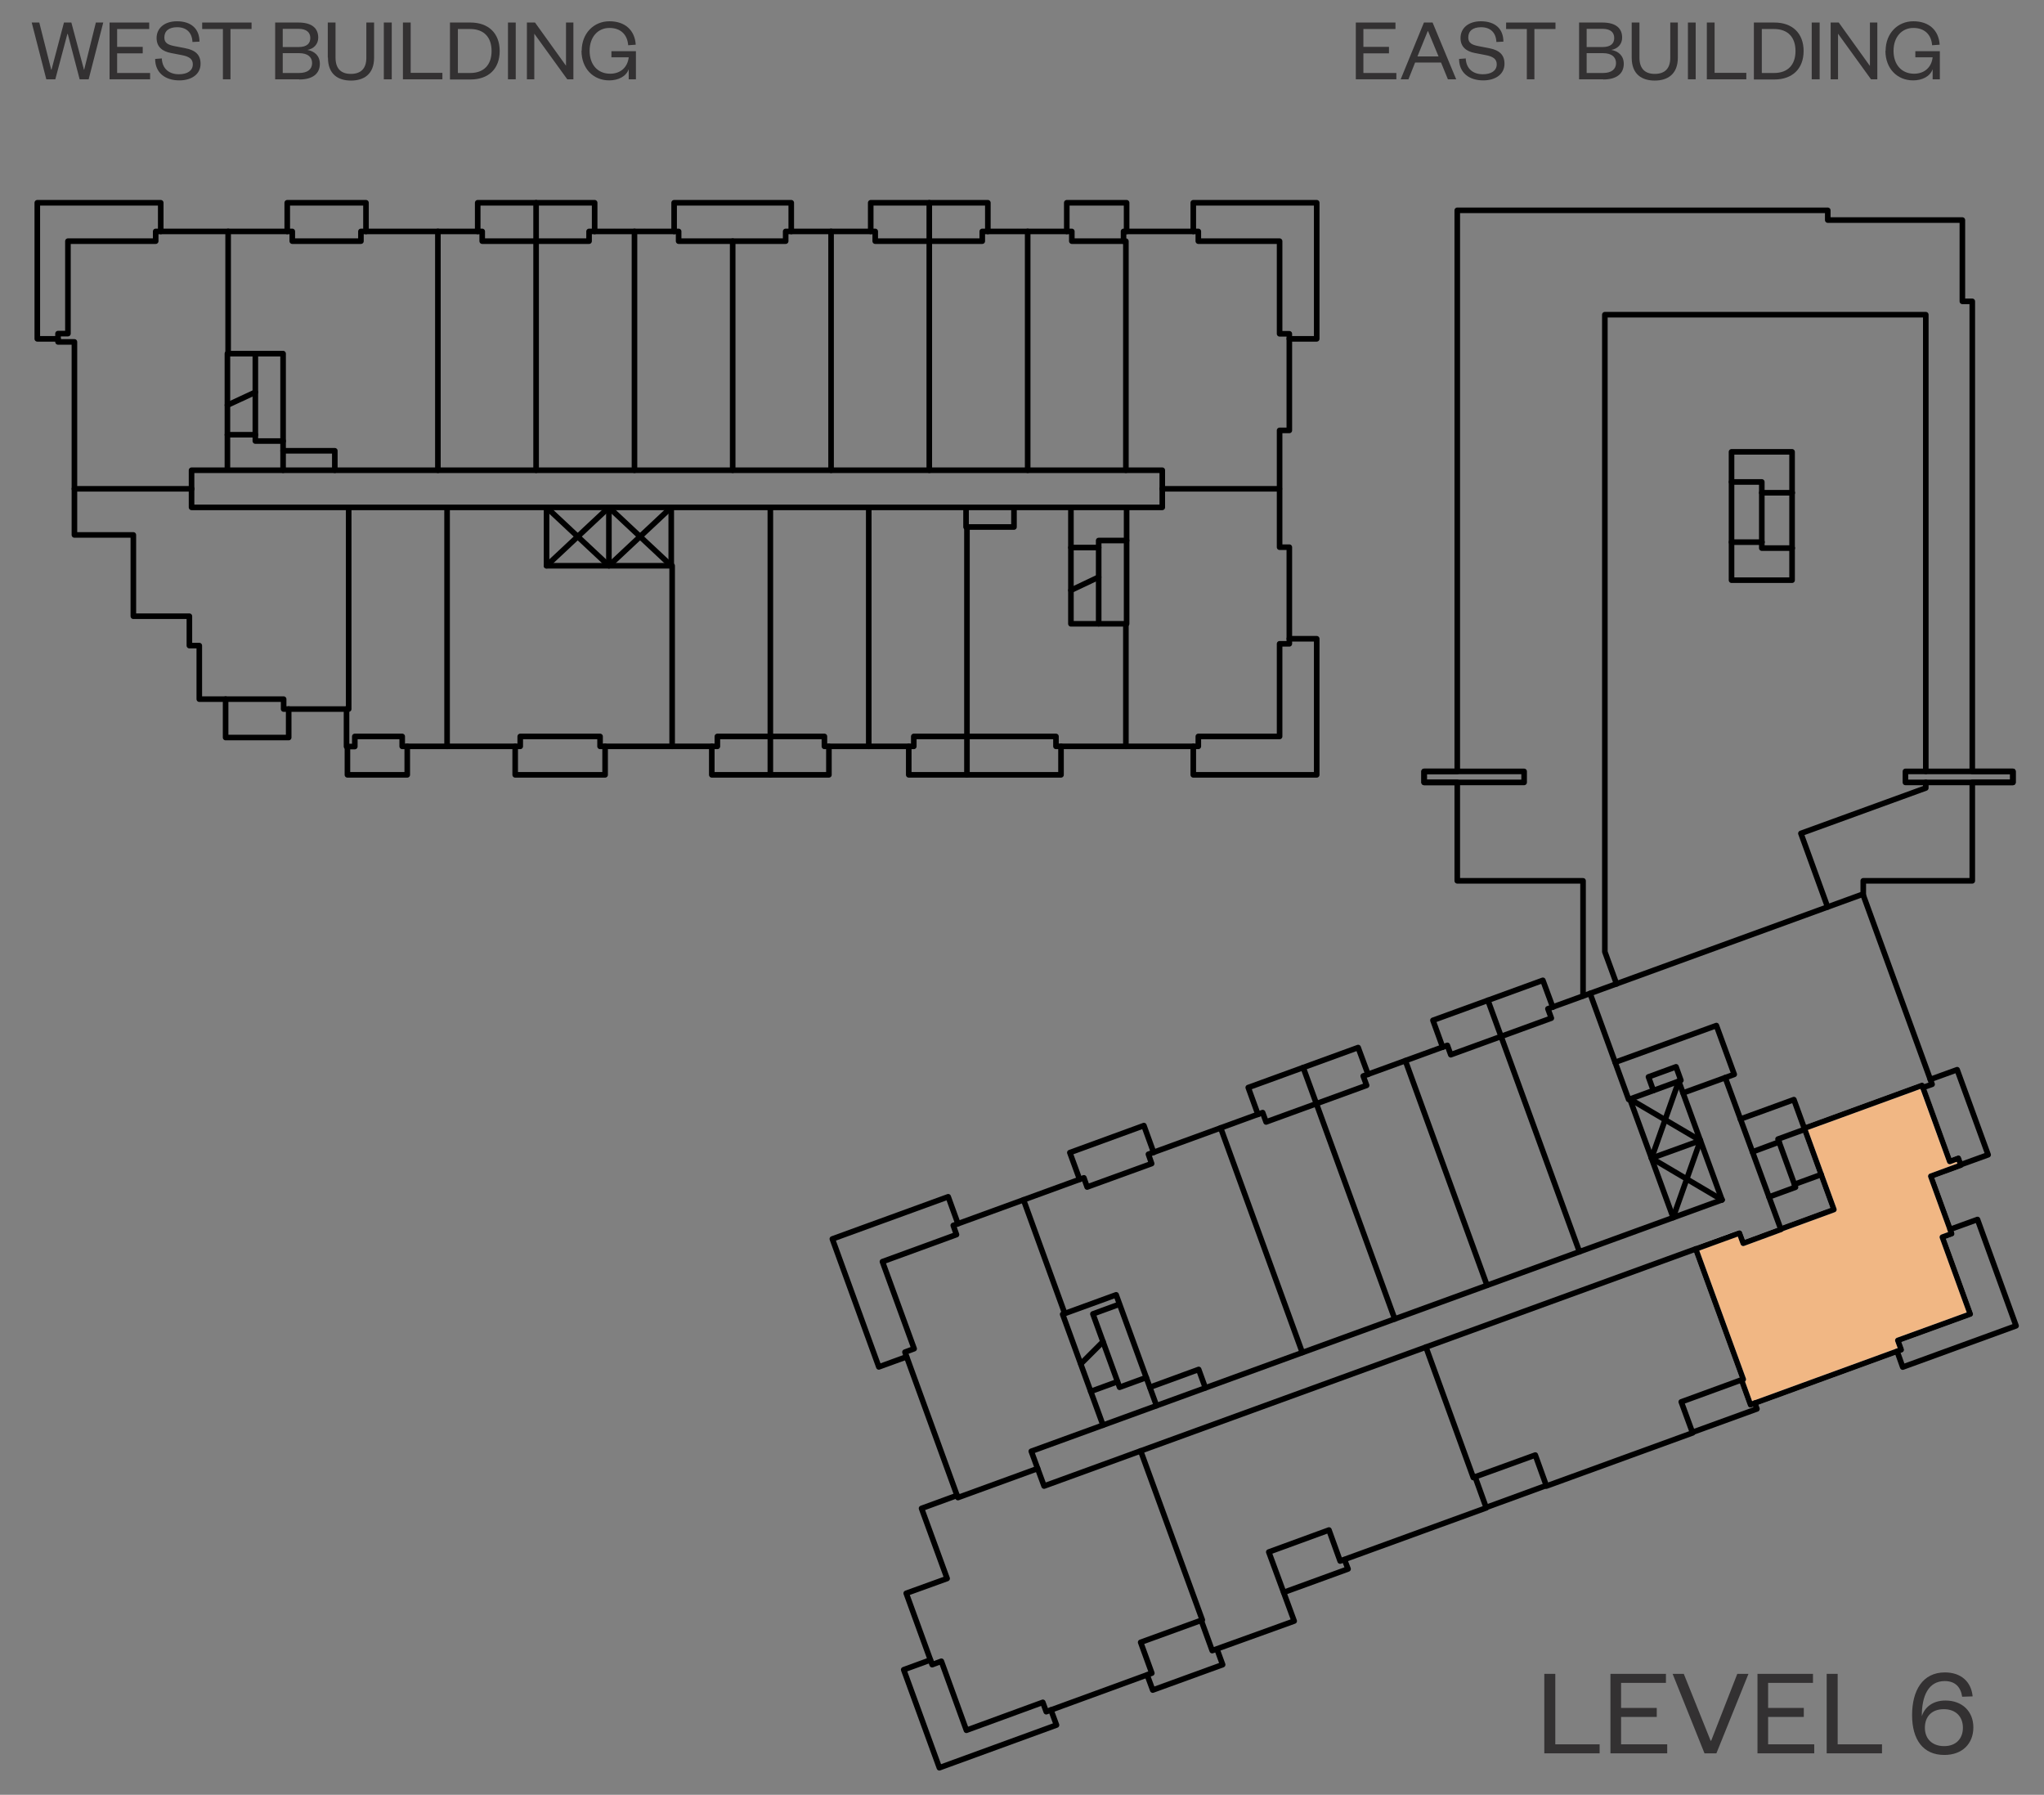 <?xml version="1.0" encoding="UTF-8"?><svg id="Layer_1" xmlns="http://www.w3.org/2000/svg" xmlns:xlink="http://www.w3.org/1999/xlink" viewBox="0 0 113.43 99.58"><rect x="0" y="0" width="113.43" height="99.58" fill="#808080" stroke="none"/><defs><style>.cls-1{clip-path:url(#clippath-2);}.cls-2{stroke:#ebebec;}.cls-2,.cls-3{stroke-width:.31px;}.cls-2,.cls-3,.cls-4,.cls-5{fill:none;}.cls-2,.cls-3,.cls-5{stroke-linecap:round;stroke-linejoin:round;}.cls-6{clip-path:url(#clippath-1);}.cls-3,.cls-5{stroke:#000;}.cls-7{fill:#f1b784;fill-rule:evenodd;}.cls-8{clip-path:url(#clippath);}.cls-9{clip-path:url(#clippath-3);}.cls-10{clip-path:url(#clippath-5);}.cls-11{fill:#333132;}.cls-5{stroke-width:.47px;}</style><clipPath id="clippath"><rect class="cls-4" x="-1096.3" y="-676.72" width="1224" height="792"/></clipPath><clipPath id="clippath-1"><rect class="cls-4" x="-1096.3" y="-676.72" width="1224" height="792"/></clipPath><clipPath id="clippath-2"><rect class="cls-4" x="-1050.7" y="-559.86" width="637.56" height="525.36"/></clipPath><clipPath id="clippath-3"><rect class="cls-4" x="-388.06" y="-536.1" width="423.72" height="477.84"/></clipPath><clipPath id="clippath-5"><rect class="cls-4" x="-21.7" y="3.68" width="149.4" height="104.4"/></clipPath></defs><g class="cls-8"><g class="cls-6"><g><path class="cls-11" d="M86.31,92.87v3.91h2.46v.5h-3.07v-4.41h.61Z"/><path class="cls-11" d="M92.52,97.28h-3.15v-4.41h3.08v.5h-2.49v1.39h1.98v.5h-1.98v1.52h2.56v.5Z"/><path class="cls-11" d="M94.59,97.28l-1.77-4.41h.62l1.49,3.71h.03l1.45-3.71h.62l-1.78,4.41h-.66Z"/><path class="cls-11" d="M100.68,97.28h-3.15v-4.41h3.08v.5h-2.49v1.39h1.98v.5h-1.98v1.52h2.56v.5Z"/><path class="cls-11" d="M101.98,92.87v3.91h2.46v.5h-3.07v-4.41h.61Z"/><path class="cls-11" d="M106.64,95.25c.15-.51,.6-.9,1.32-.9,.95,0,1.55,.62,1.55,1.49,0,.91-.62,1.53-1.61,1.53-1.18,0-1.79-.85-1.79-2.21s.58-2.37,1.82-2.37c.88,0,1.46,.5,1.54,1.33l-.58,.02c-.08-.52-.37-.87-.97-.87-.9,0-1.28,.82-1.27,1.97Zm1.25,1.63c.65,0,1.04-.41,1.04-1.02s-.39-1.03-1.06-1.03-1.05,.41-1.05,1.03,.41,1.02,1.07,1.02Z"/></g></g><g class="cls-1"><rect class="cls-5" x="-1070.26" y="-677.11" width="1356.6" height="877.8"/></g><g class="cls-9"><rect class="cls-5" x="-1178.83" y="-677.11" width="1356.6" height="877.8"/></g><polygon class="cls-7" points="107.79 68.64 108.31 68.45 107.15 65.26 108.82 64.65 108.68 64.26 108.2 64.44 106.71 60.34 106.66 60.22 100.13 62.6 101.77 67.11 98.82 68.19 98.82 68.21 96.74 68.98 96.53 68.4 94.1 69.29 96.74 76.53 96.64 76.56 97.14 77.94 105.52 74.89 105.32 74.37 109.34 72.91 107.79 68.64"/><polygon class="cls-2" points="107.79 68.64 108.31 68.45 107.15 65.26 108.82 64.65 108.68 64.26 108.2 64.44 106.7 60.34 106.66 60.22 100.13 62.6 101.77 67.11 98.82 68.19 98.82 68.21 96.74 68.98 96.53 68.4 94.1 69.29 96.74 76.53 96.64 76.56 97.14 77.94 105.51 74.89 105.32 74.37 109.34 72.91 107.79 68.64"/><line class="cls-3" x1="33.79" y1="31.39" x2="33.79" y2="28.15"/><polyline class="cls-3" points="37.25 31.39 33.79 28.15 30.33 31.39"/><polyline class="cls-3" points="37.25 28.15 33.79 31.39 30.33 28.15"/><line class="cls-3" x1="91.65" y1="64.26" x2="94.36" y2="63.28"/><polyline class="cls-3" points="92.85 67.55 94.36 63.28 90.45 60.98"/><polyline class="cls-3" points="95.56 66.57 91.65 64.26 93.16 59.99"/><polyline class="cls-3" points="89.71 54.59 89.06 52.81 89.06 17.46 106.87 17.46 106.87 42.8"/><polyline class="cls-3" points="106.87 43.41 106.87 43.72 99.94 46.24 101.42 50.32"/><polyline class="cls-3" points="3.22 18.8 2.07 18.8 2.07 11.25 8.92 11.25 8.92 12.84"/><polyline class="cls-3" points="15.94 12.84 15.94 11.25 20.31 11.25 20.31 12.84"/><polyline class="cls-3" points="26.51 12.84 26.51 11.25 33 11.25 33 12.84"/><line class="cls-3" x1="29.75" y1="11.25" x2="29.75" y2="13.38"/><polyline class="cls-3" points="37.41 12.84 37.41 11.25 43.91 11.25 43.91 12.84"/><polyline class="cls-3" points="48.32 12.84 48.32 11.25 54.82 11.25 54.82 12.84"/><line class="cls-3" x1="51.57" y1="13.38" x2="51.57" y2="11.25"/><polyline class="cls-3" points="59.2 12.84 59.2 11.25 62.52 11.25 62.52 12.84"/><polyline class="cls-3" points="66.22 12.84 66.22 11.25 73.07 11.25 73.07 18.8 71.55 18.8"/><polyline class="cls-3" points="71.55 35.44 73.07 35.44 73.07 42.99 66.22 42.99 66.22 41.41"/><polyline class="cls-3" points="58.88 41.41 58.88 42.99 50.43 42.99 50.43 41.41"/><line class="cls-3" x1="53.66" y1="40.86" x2="53.66" y2="42.99"/><polyline class="cls-3" points="46 41.41 46 42.99 39.5 42.99 39.5 41.41"/><line class="cls-3" x1="42.75" y1="40.86" x2="42.75" y2="42.99"/><polyline class="cls-3" points="33.58 41.41 33.58 42.99 28.59 42.99 28.59 41.41"/><polyline class="cls-3" points="22.6 41.41 22.6 42.99 19.28 42.99 19.28 41.42"/><polyline class="cls-3" points="16.02 39.34 16.02 40.92 12.52 40.92 12.52 38.79"/><polyline class="cls-3" points="15.71 24.47 14.17 24.47 14.17 19.62"/><line class="cls-3" x1="14.17" y1="24.12" x2="12.62" y2="24.12"/><line class="cls-3" x1="12.62" y1="22.48" x2="14.17" y2="21.76"/><polyline class="cls-3" points="62.52 29.99 60.97 29.99 60.97 34.61"/><line class="cls-3" x1="59.43" y1="32.75" x2="60.97" y2="32.02"/><line class="cls-3" x1="59.43" y1="30.38" x2="60.97" y2="30.38"/><polyline class="cls-3" points="87.85 55.26 87.85 48.87 80.87 48.87 80.87 43.41 79.03 43.41 79.03 42.8 80.87 42.8 80.87 34.98 80.87 29.04 80.87 23.71 80.87 20.87 80.87 11.67 101.43 11.67 101.43 12.21 108.9 12.21 108.9 16.72 109.45 16.72 109.45 24.55 109.45 28.13 109.45 32.14 109.45 34.98 109.45 42.8 111.7 42.8 111.7 43.41 109.45 43.41 109.45 48.87 103.4 48.87 103.4 49.66"/><polyline class="cls-3" points="58.32 94.87 58.63 95.71 52.13 98.08 50.15 92.64 51.63 92.1"/><polyline class="cls-3" points="50.31 75.28 48.77 75.84 46.19 68.74 52.62 66.4 53.16 67.89"/><polyline class="cls-3" points="59.91 65.43 59.37 63.95 63.48 62.45 64.02 63.94"/><polyline class="cls-3" points="69.81 61.83 69.27 60.34 75.37 58.12 75.92 59.61"/><line class="cls-3" x1="72.32" y1="59.23" x2="73.05" y2="61.23"/><polyline class="cls-3" points="80.06 58.1 79.52 56.61 85.62 54.39 86.17 55.88"/><line class="cls-3" x1="82.57" y1="55.5" x2="83.3" y2="57.5"/><polyline class="cls-3" points="107.12 59.89 108.61 59.35 110.33 64.07 108.81 64.62"/><polyline class="cls-3" points="67.54 91.51 67.85 92.36 63.97 93.77 63.66 92.93"/><line class="cls-3" x1="98.73" y1="63.36" x2="97.25" y2="63.91"/><polyline class="cls-3" points="100.15 62.66 98.67 63.2 99.64 65.87 98.17 66.41"/><line class="cls-3" x1="99.58" y1="65.71" x2="101.06" y2="65.17"/><polyline class="cls-3" points="61.99 72.41 60.65 72.9 62.13 76.97 63.61 76.43"/><line class="cls-3" x1="60.53" y1="77.2" x2="62.01" y2="76.66"/><line class="cls-3" x1="61.21" y1="74.44" x2="59.98" y2="75.67"/><polyline class="cls-3" points="99.46 30.41 97.77 30.41 97.77 26.74 96.09 26.74"/><line class="cls-3" x1="99.46" y1="27.34" x2="97.77" y2="27.34"/><line class="cls-3" x1="96.09" y1="30.08" x2="97.78" y2="30.08"/><rect class="cls-3" x="105.74" y="42.8" width="5.97" height=".61"/><rect class="cls-3" x="79.03" y="42.8" width="5.55" height=".61"/><polyline class="cls-3" points="108.22 68.21 109.74 67.66 111.88 73.56 105.59 75.85 105.28 74.98"/><polyline class="cls-3" points="93.92 79.47 97.5 78.17 97.38 77.85"/><line class="cls-3" x1="82.47" y1="83.64" x2="85.81" y2="82.42"/><polyline class="cls-3" points="74.61 86.53 74.81 87.05 71.24 88.35"/><polygon class="cls-3" points="3.22 18.97 3.22 18.51 3.77 18.51 3.77 13.38 8.64 13.38 8.64 12.84 16.22 12.84 16.22 13.38 20.03 13.38 20.03 12.84 26.76 12.84 26.76 13.38 32.69 13.38 32.69 12.84 37.66 12.84 37.66 13.38 43.6 13.38 43.6 12.84 48.57 12.84 48.57 13.38 54.51 13.38 54.51 12.84 59.48 12.84 59.48 13.38 62.35 13.38 62.35 12.84 66.5 12.84 66.5 13.38 71.01 13.38 71.01 18.52 71.55 18.52 71.55 23.88 71.01 23.88 71.01 30.36 71.55 30.36 71.55 35.72 71.01 35.72 71.01 40.86 66.5 40.86 66.5 41.41 58.6 41.41 58.6 40.86 50.71 40.86 50.71 41.41 45.75 41.41 45.75 40.86 39.81 40.86 39.81 41.41 33.3 41.41 33.3 40.86 28.87 40.86 28.87 41.41 22.32 41.41 22.32 40.86 19.69 40.86 19.69 41.42 19.23 41.42 19.23 39.34 15.74 39.34 15.74 38.79 11.06 38.79 11.06 35.82 10.51 35.82 10.51 34.19 7.4 34.19 7.4 29.68 4.13 29.68 4.13 18.97 3.22 18.97"/><rect class="cls-3" x="10.63" y="26.09" width="53.87" height="2.06"/><line class="cls-3" x1="10.64" y1="27.12" x2="4.13" y2="27.12"/><polyline class="cls-3" points="19.35 28.15 19.35 39.34 19.22 39.34"/><line class="cls-3" x1="24.81" y1="28.15" x2="24.81" y2="41.41"/><polyline class="cls-3" points="30.33 28.15 30.33 31.39 37.25 31.39 37.25 28.15"/><polyline class="cls-3" points="37.3 41.41 37.3 31.39 37.25 31.39"/><line class="cls-3" x1="42.75" y1="40.86" x2="42.75" y2="28.15"/><line class="cls-3" x1="48.21" y1="41.41" x2="48.21" y2="28.15"/><line class="cls-3" x1="53.66" y1="40.86" x2="53.66" y2="29.24"/><polyline class="cls-3" points="53.61 28.23 53.61 29.24 56.27 29.24 56.27 28.15"/><polyline class="cls-3" points="59.43 28.15 59.43 34.61 62.52 34.61 62.52 28.15"/><line class="cls-3" x1="62.48" y1="41.41" x2="62.48" y2="34.61"/><line class="cls-3" x1="71" y1="27.12" x2="64.5" y2="27.12"/><polyline class="cls-3" points="62.48 26.09 62.48 13.38 62.35 13.38"/><line class="cls-3" x1="57.03" y1="26.09" x2="57.03" y2="12.84"/><line class="cls-3" x1="51.57" y1="26.09" x2="51.57" y2="13.38"/><line class="cls-3" x1="46.12" y1="26.09" x2="46.12" y2="12.84"/><line class="cls-3" x1="40.66" y1="26.09" x2="40.66" y2="13.38"/><line class="cls-3" x1="35.21" y1="26.09" x2="35.21" y2="12.84"/><line class="cls-3" x1="29.75" y1="26.09" x2="29.75" y2="13.38"/><line class="cls-3" x1="24.3" y1="26.09" x2="24.3" y2="12.84"/><polyline class="cls-3" points="12.62 25.98 12.62 19.62 15.71 19.62 15.71 26.09"/><polyline class="cls-3" points="18.58 26.09 18.58 25.01 15.71 25.01"/><line class="cls-3" x1="12.66" y1="19.62" x2="12.66" y2="12.84"/><polygon class="cls-3" points="103.38 49.61 107.22 60.16 106.71 60.34 108.2 64.44 108.68 64.26 108.82 64.65 107.15 65.26 108.31 68.45 107.79 68.64 109.34 72.91 105.32 74.37 105.51 74.89 97.14 77.94 96.64 76.56 93.3 77.78 93.93 79.5 85.82 82.45 85.2 80.73 81.86 81.94 82.48 83.66 74.37 86.61 73.75 84.89 70.41 86.11 71.82 89.94 67.27 91.58 66.66 89.9 63.3 91.12 63.92 92.83 58.06 94.97 57.87 94.45 53.63 96 52.24 92.17 51.73 92.36 50.29 88.4 52.56 87.58 51.14 83.69 53.11 82.97 50.22 75.02 50.73 74.83 48.97 70 53.08 68.5 52.9 67.99 60.15 65.35 60.33 65.86 63.91 64.56 63.73 64.04 70.07 61.73 70.26 62.25 75.84 60.22 75.65 59.7 80.32 58 80.51 58.52 86.09 56.49 85.9 55.97 103.38 49.61"/><polyline class="cls-3" points="95.56 66.57 93.16 59.99 90.45 60.98 92.85 67.55"/><polyline class="cls-3" points="95.74 59.79 98.83 68.21 96.74 68.98 96.53 68.41 57.94 82.45 57.23 80.52 95.56 66.57"/><rect class="cls-3" x="96.09" y="25.07" width="3.36" height="7.12"/><polyline class="cls-3" points="96.58 62.09 99.55 61.01 101.77 67.11 98.82 68.19"/><polyline class="cls-3" points="61.21 79.07 58.97 72.92 61.94 71.84 64.18 77.99"/><polyline class="cls-3" points="66.89 77 66.52 75.98 63.81 76.97"/><polyline class="cls-3" points="106.71 60.34 106.66 60.22 100.13 62.6"/><polyline class="cls-3" points="53.11 82.97 53.16 83.09 57.58 81.48"/><line class="cls-3" x1="56.8" y1="66.57" x2="59.09" y2="72.88"/><line class="cls-3" x1="67.74" y1="62.58" x2="72.27" y2="75.04"/><line class="cls-3" x1="73.05" y1="61.23" x2="77.4" y2="73.18"/><line class="cls-3" x1="77.99" y1="58.85" x2="82.52" y2="71.31"/><line class="cls-3" x1="83.3" y1="57.5" x2="87.65" y2="69.45"/><polyline class="cls-3" points="88.24 55.12 90.38 61 90.45 60.97"/><polyline class="cls-3" points="93.4 60.64 96.24 59.61 95.25 56.9 89.63 58.94"/><polyline class="cls-3" points="93.16 59.99 93.28 59.94 93.01 59.19 91.48 59.75 91.75 60.5"/><polyline class="cls-3" points="96.64 76.56 96.74 76.53 94.1 69.29"/><polyline class="cls-3" points="66.66 89.9 66.72 89.88 63.3 80.5"/><polyline class="cls-3" points="81.86 81.94 81.76 81.98 79.13 74.74"/><g class="cls-10"><rect class="cls-3" x="-391.24" y="-428.72" width="900.29" height="582.54"/></g><g><path class="cls-11" d="M4.65,3.87h.02l.65-2.62h.41l-.81,3.15h-.5l-.66-2.52h-.02l-.67,2.52h-.5L1.76,1.25h.42l.66,2.61h.02l.69-2.61h.41l.7,2.62Z"/><path class="cls-11" d="M8.33,4.4h-2.25V1.25h2.2v.36h-1.78v.99h1.42v.36h-1.42v1.09h1.83v.36Z"/><path class="cls-11" d="M8.98,3.25c.03,.58,.42,.87,.95,.87,.47,0,.77-.2,.77-.55,0-.29-.19-.43-.6-.51l-.62-.12c-.47-.09-.79-.34-.79-.83,0-.55,.44-.93,1.13-.93,.79,0,1.25,.42,1.25,1.13l-.39,.02c-.02-.52-.33-.82-.85-.82-.46,0-.71,.21-.71,.57,0,.31,.21,.41,.57,.48l.57,.11c.58,.11,.87,.36,.87,.87,0,.58-.5,.92-1.18,.92-.78,0-1.34-.42-1.34-1.19l.39-.03Z"/><path class="cls-11" d="M12.37,4.4V1.61h-1.15v-.36h2.74v.36h-1.17v2.79h-.43Z"/><path class="cls-11" d="M16.61,4.4h-1.34V1.25h1.29c.78,0,1.1,.34,1.1,.84,0,.37-.26,.62-.6,.68,.39,.07,.69,.32,.69,.77,0,.55-.4,.87-1.14,.87Zm-.92-1.79h.88c.46,0,.65-.2,.65-.5s-.2-.51-.65-.51h-.88v1.01Zm0,.34v1.1h.91c.47,0,.72-.21,.72-.55s-.25-.55-.72-.55h-.91Z"/><path class="cls-11" d="M18.19,3.19V1.25h.43v1.95c0,.6,.3,.9,.85,.9s.86-.29,.86-.89V1.25h.43v1.95c0,.92-.57,1.27-1.28,1.27s-1.28-.34-1.28-1.27Z"/><path class="cls-11" d="M21.74,1.25v3.15h-.44V1.25h.44Z"/><path class="cls-11" d="M22.79,1.25v2.79h1.76v.36h-2.19V1.25h.44Z"/><path class="cls-11" d="M24.97,1.25h1.14c.99,0,1.62,.59,1.62,1.58s-.62,1.58-1.62,1.58h-1.14V1.25Zm1.12,2.8c.77,0,1.19-.46,1.19-1.22s-.42-1.22-1.19-1.22h-.68v2.44h.68Z"/><path class="cls-11" d="M28.62,1.25v3.15h-.43V1.25h.43Z"/><path class="cls-11" d="M31.41,3.66V1.25h.41v3.15h-.34l-1.83-2.53v2.53h-.41V1.25h.45l1.73,2.41Z"/><path class="cls-11" d="M32.28,2.82c0-.97,.67-1.64,1.54-1.64s1.41,.5,1.46,1.3l-.42,.03c-.04-.58-.41-.96-1.04-.96s-1.1,.49-1.1,1.27,.46,1.27,1.14,1.27c.59,0,.97-.37,1.03-.91h-.96v-.34h1.36v1.56h-.4v-.56c-.14,.4-.58,.62-1.08,.62-.89,0-1.54-.66-1.54-1.64Z"/></g><g><path class="cls-11" d="M77.49,4.4h-2.25V1.25h2.2v.36h-1.78v.99h1.42v.36h-1.42v1.09h1.83v.36Z"/><path class="cls-11" d="M79.5,1.25l1.31,3.15h-.46l-.38-.93h-1.44l-.37,.93h-.43l1.29-3.15h.47Zm-.83,1.88h1.16l-.58-1.4h-.02l-.57,1.4Z"/><path class="cls-11" d="M81.34,3.25c.03,.58,.42,.87,.95,.87,.47,0,.77-.2,.77-.55,0-.29-.19-.43-.6-.51l-.62-.12c-.47-.09-.79-.34-.79-.83,0-.55,.44-.93,1.13-.93,.79,0,1.25,.42,1.25,1.13l-.39,.02c-.02-.52-.33-.82-.85-.82-.46,0-.71,.21-.71,.57,0,.31,.21,.41,.57,.48l.57,.11c.58,.11,.87,.36,.87,.87,0,.58-.5,.92-1.18,.92-.78,0-1.34-.42-1.34-1.19l.39-.03Z"/><path class="cls-11" d="M84.73,4.4V1.61h-1.15v-.36h2.74v.36h-1.17v2.79h-.43Z"/><path class="cls-11" d="M88.97,4.4h-1.34V1.25h1.29c.78,0,1.1,.34,1.1,.84,0,.37-.26,.62-.6,.68,.39,.07,.69,.32,.69,.77,0,.55-.4,.87-1.14,.87Zm-.92-1.79h.88c.46,0,.65-.2,.65-.5s-.19-.51-.65-.51h-.88v1.01Zm0,.34v1.1h.91c.47,0,.72-.21,.72-.55s-.25-.55-.72-.55h-.91Z"/><path class="cls-11" d="M90.55,3.19V1.25h.43v1.95c0,.6,.3,.9,.85,.9s.86-.29,.86-.89V1.25h.42v1.95c0,.92-.57,1.27-1.28,1.27s-1.28-.34-1.28-1.27Z"/><path class="cls-11" d="M94.1,1.25v3.15h-.43V1.25h.43Z"/><path class="cls-11" d="M95.15,1.25v2.79h1.76v.36h-2.19V1.25h.43Z"/><path class="cls-11" d="M97.33,1.25h1.14c.99,0,1.62,.59,1.62,1.58s-.63,1.58-1.62,1.58h-1.14V1.25Zm1.12,2.8c.77,0,1.19-.46,1.19-1.22s-.42-1.22-1.19-1.22h-.68v2.44h.68Z"/><path class="cls-11" d="M100.98,1.25v3.15h-.44V1.25h.44Z"/><path class="cls-11" d="M103.77,3.66V1.25h.41v3.15h-.35l-1.83-2.53v2.53h-.41V1.25h.45l1.73,2.41Z"/><path class="cls-11" d="M104.64,2.82c0-.97,.67-1.64,1.54-1.64s1.41,.5,1.46,1.3l-.42,.03c-.04-.58-.41-.96-1.04-.96s-1.1,.49-1.1,1.27,.46,1.27,1.14,1.27c.59,0,.97-.37,1.03-.91h-.96v-.34h1.36v1.56h-.4v-.56c-.14,.4-.58,.62-1.08,.62-.89,0-1.54-.66-1.54-1.64Z"/></g></g></svg>